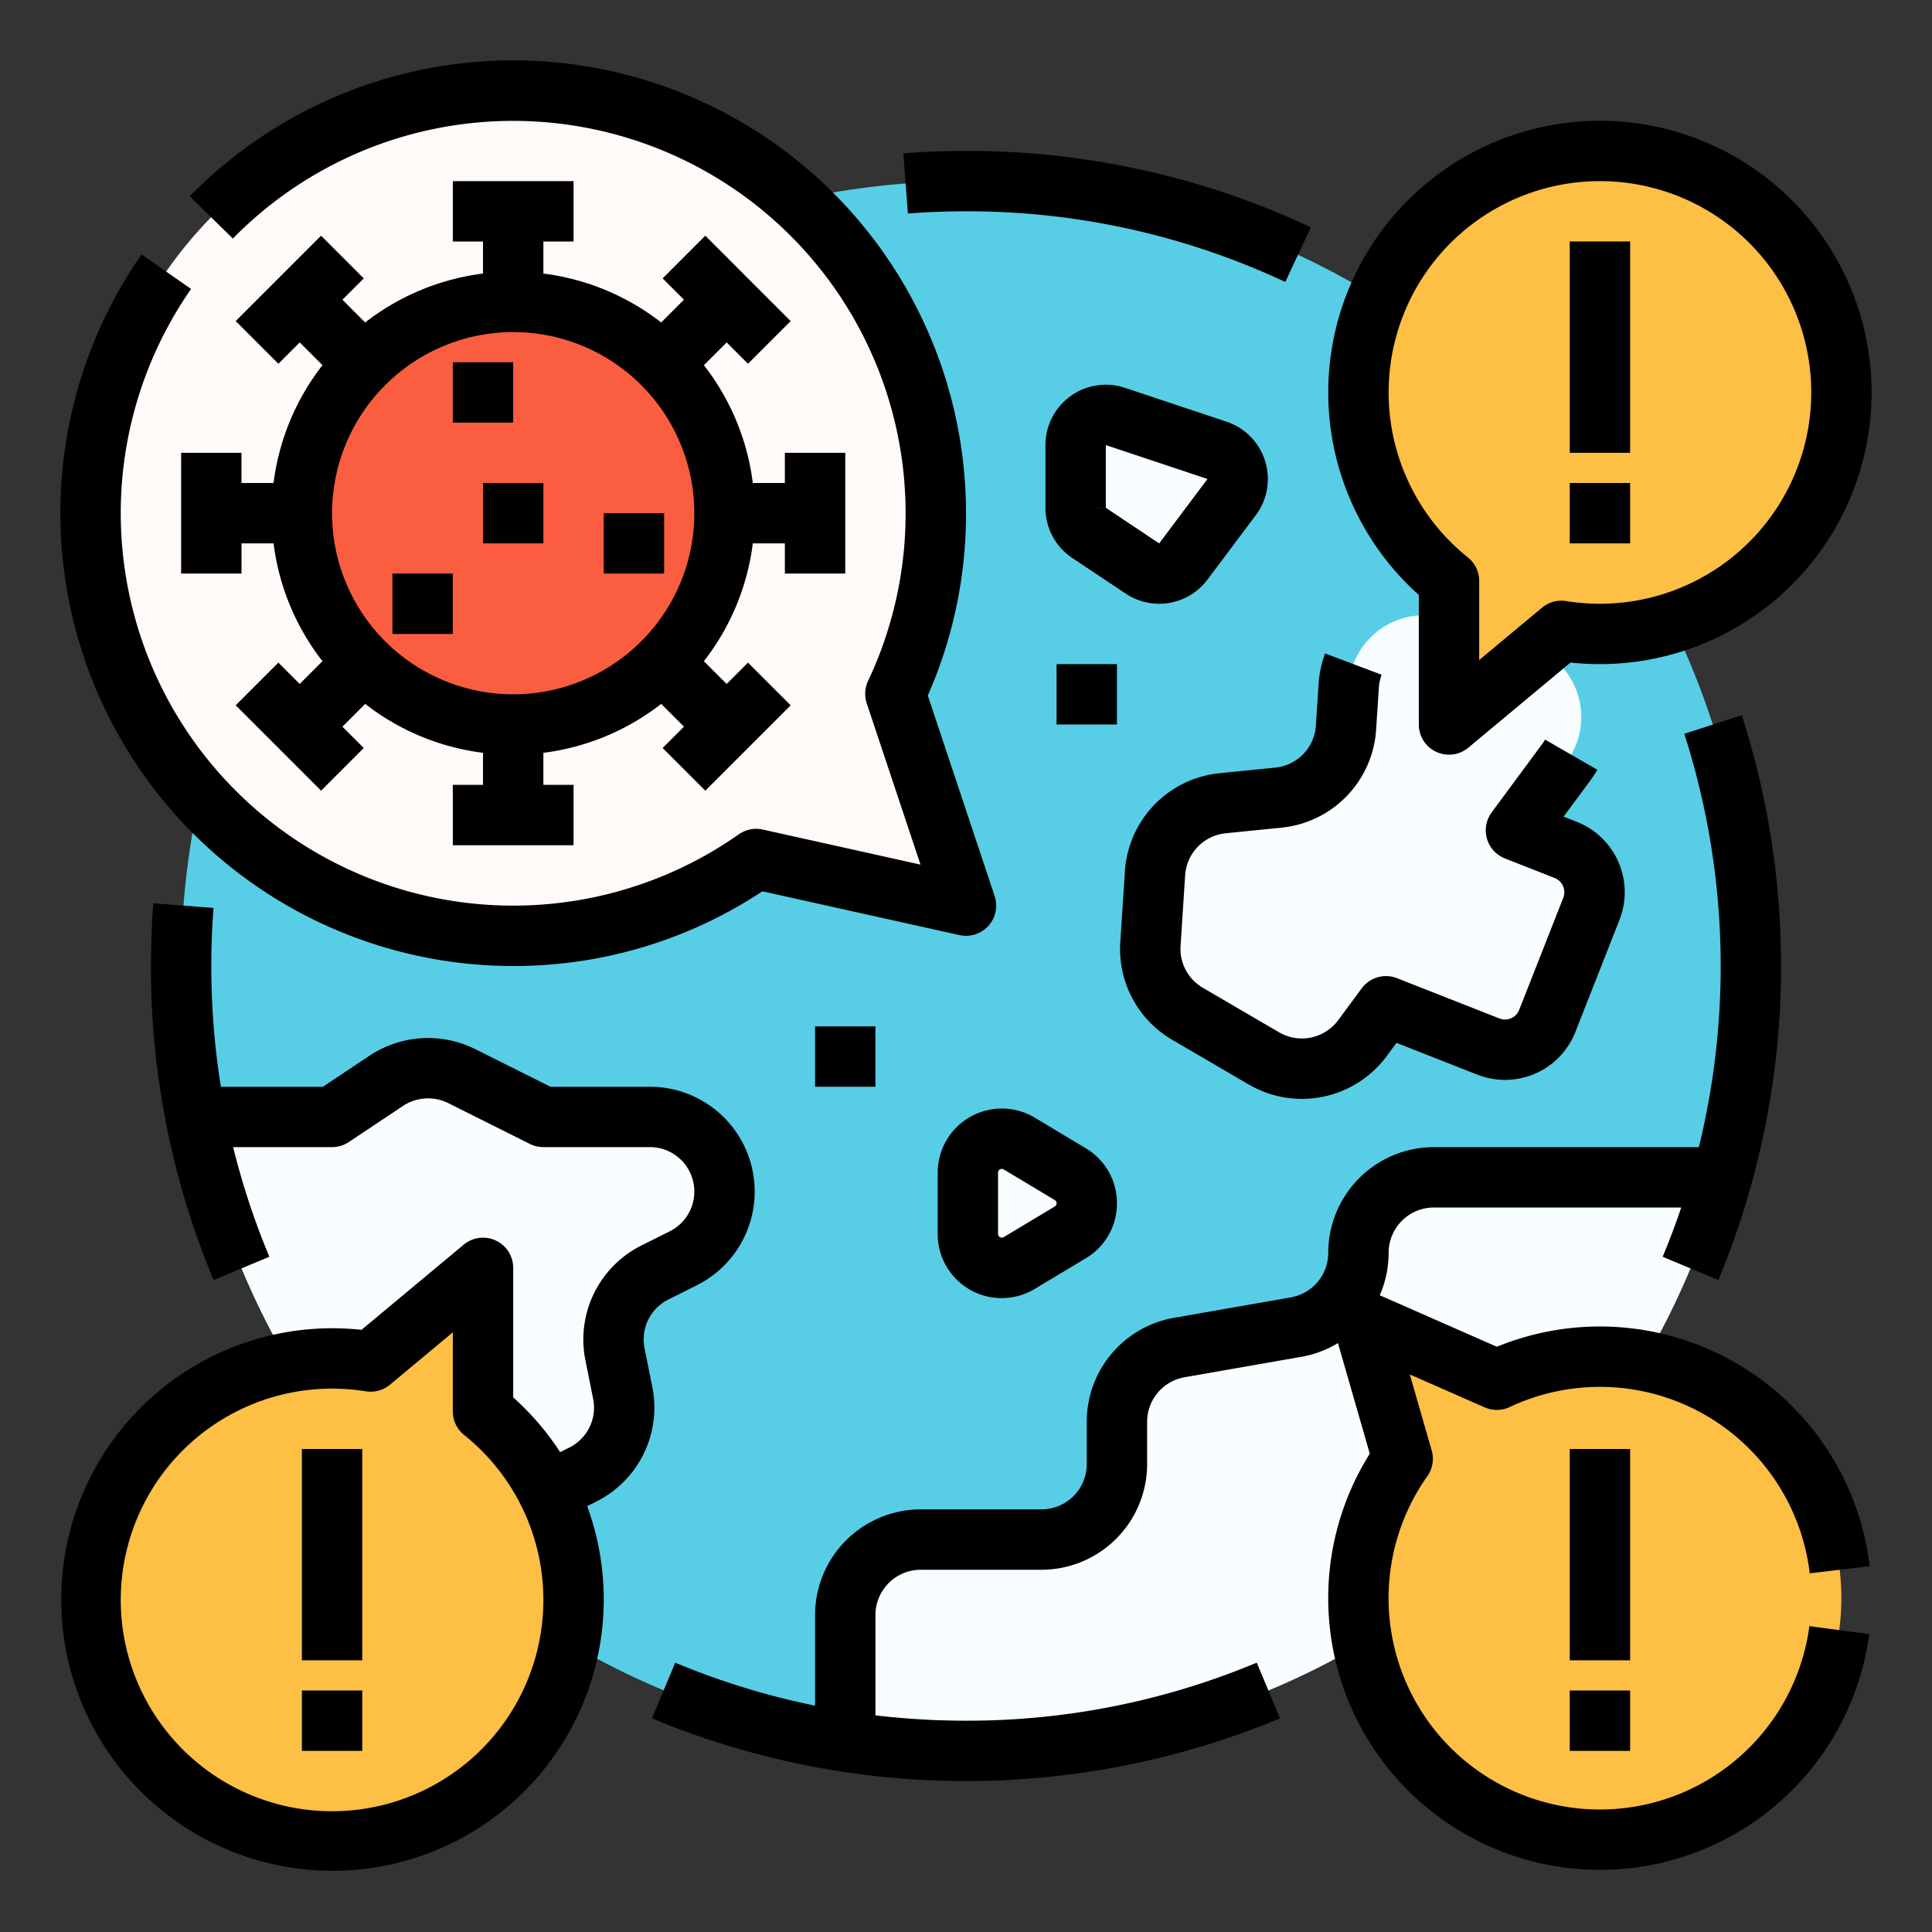 <svg id="Filled_stroke_cutting_expand" height="512" viewBox="0 0 512 512" width="512" xmlns="http://www.w3.org/2000/svg" data-name="Filled stroke cutting expand"><rect x="0" y="0" width="512" height="512" fill="#333333" stroke="none"/><g><circle cx="256" cy="256" fill="#57cee6" r="208"/><path d="m165.037 369.188-2.075-10.375a19.777 19.777 0 0 1 10.549-21.568l7.556-3.778a19.777 19.777 0 0 0 10.933-17.689 19.777 19.777 0 0 0 -19.777-19.777h-28.223l-21.619-10.809a20 20 0 0 0 -20.038 1.248l-14.343 9.562h-36.157a207.722 207.722 0 0 0 64.276 113.941l38.371-19.185a19.777 19.777 0 0 0 10.548-21.568z" fill="#f8feff"/><path d="m360 331.998a19.998 19.998 0 0 1 -16.55 19.698l-30.899 5.407a19.998 19.998 0 0 0 -16.551 19.699v11.2a19.998 19.998 0 0 1 -19.998 19.998h-32.004a19.998 19.998 0 0 0 -19.998 19.998v33.555a209.592 209.592 0 0 0 32 2.447c95.473 0 175.923-64.325 200.374-152h-76.377a19.998 19.998 0 0 0 -19.998 19.998z" fill="#f8feff"/><g><path d="m256 240-18.713-56.138a112.041 112.041 0 1 0 -36.887 43.783z" fill="#fff9f8"/><circle cx="136" cy="136" fill="#fa5d3f" r="56"/></g><g fill="#f8feff"><path d="m285.056 134.572v-16.619a8 8 0 0 1 10.53-7.59l26.94 8.98a8 8 0 0 1 3.87 12.39l-12.8 17.066a8 8 0 0 1 -10.838 1.856l-14.141-9.427a8 8 0 0 1 -3.562-6.656z"/><path d="m283.63 326.599-13.507 8.104a9 9 0 0 1 -13.63-7.717v-16.209a9 9 0 0 1 13.63-7.717l13.507 8.104a9 9 0 0 1 0 15.435z"/><path d="m414.973 225.249-13.228-5.203 13.391-18.128a20 20 0 0 0 -7.471-29.932l-13.533-6.461a20.001 20.001 0 0 0 -7.32-1.909l-8.131-.528a20 20 0 0 0 -21.255 18.661l-.717 11.034a20 20 0 0 1 -17.956 18.603l-14.703 1.479a20 20 0 0 0 -17.956 18.603l-1.212 18.657a20 20 0 0 0 9.873 18.568l20.164 11.775a20 20 0 0 0 26.173-5.388l6.21-8.406 27.172 10.688a12.036 12.036 0 0 0 15.56-6.775l11.713-29.779a12.035 12.035 0 0 0 -6.775-15.56z"/></g><path d="m424 40a64.002 64.002 0 0 0 -40 113.963v38.037l29.775-24.813a64.004 64.004 0 1 0 10.225-127.187z" fill="#fdbf44"/><path d="m441.692 485.033a64.002 64.002 0 0 1 -69.971-98.446l-10.524-36.552 35.478 15.605a64.004 64.004 0 1 1 45.017 119.393z" fill="#fdbf44"/><path d="m88 488a64.002 64.002 0 0 0 40-113.963v-38.037l-29.775 24.813a64.004 64.004 0 1 0 -10.225 127.187z" fill="#fdbf44"/><g><path d="m256 56a198.265 198.265 0 0 1 84.611 18.725l6.777-14.494a214.156 214.156 0 0 0 -91.389-20.231c-5.53 0-11.118.212-16.607.629l1.214 15.954c5.087-.387 10.266-.584 15.393-.584z"/><path d="m136 256a119.229 119.229 0 0 0 66.045-19.795l52.219 11.605a8 8 0 0 0 9.325-10.339l-17.717-53.149a118.927 118.927 0 0 0 10.127-48.321 120 120 0 0 0 -205.714-83.982l11.428 11.198a104.023 104.023 0 0 1 168.343 117.223 7.998 7.998 0 0 0 -.358 5.953l14.245 42.734-41.807-9.29a8.001 8.001 0 0 0 -6.341 1.268 104.013 104.013 0 0 1 -145.158-144.527l-13.123-9.153a120.013 120.013 0 0 0 98.486 188.577z"/><path d="m120 96h16v16h-16z"/><path d="m128 128h16v16h-16z"/><path d="m104 152h16v16h-16z"/><path d="m160 136h16v16h-16z"/><path d="m48 120v32h16v-8h8.498a63.694 63.694 0 0 0 12.964 31.225l-6.03 6.03-5.657-5.657-11.314 11.314 22.628 22.628 11.313-11.313-5.657-5.657 6.03-6.03a63.694 63.694 0 0 0 31.225 12.964v8.498h-8v16h32v-16h-8v-8.498a63.694 63.694 0 0 0 31.225-12.964l6.03 6.03-5.657 5.657 11.313 11.313 22.628-22.628-11.313-11.313-5.657 5.657-6.03-6.03a63.694 63.694 0 0 0 12.964-31.225h8.498v8h16v-32h-16v8h-8.498a63.694 63.694 0 0 0 -12.964-31.225l6.03-6.03 5.657 5.657 11.313-11.313-22.627-22.628-11.313 11.313 5.657 5.657-6.03 6.03a63.694 63.694 0 0 0 -31.225-12.964v-8.498h8v-16h-32v16h8v8.498a63.694 63.694 0 0 0 -31.225 12.964l-6.03-6.03 5.657-5.657-11.314-11.314-22.628 22.628 11.313 11.313 5.657-5.657 6.03 6.03a63.694 63.694 0 0 0 -12.964 31.225h-8.498v-8zm88-32a48 48 0 1 1 -48 48 48.054 48.054 0 0 1 48-48z"/><path d="m307.182 159.999a15.989 15.989 0 0 0 12.815-6.399l12.799-17.066a16 16 0 0 0 -7.74-24.779l-26.94-8.98a16 16 0 0 0 -21.06 15.179v16.619a15.965 15.965 0 0 0 7.125 13.312l14.14 9.427a15.931 15.931 0 0 0 8.861 2.687zm-14.126-42.045 26.94 8.98-12.799 17.067-14.141-9.428zm0 16.62-8-.001h8z"/><path d="m296 318.882a16.863 16.863 0 0 0 -8.253-14.577l-13.507-8.105a17 17 0 0 0 -25.747 14.577v16.209a16.961 16.961 0 0 0 25.747 14.577l13.507-8.104a16.863 16.863 0 0 0 8.253-14.577zm-16.485.858-13.506 8.104a1 1 0 0 1 -1.515-.858v-16.209a.918.918 0 0 1 .507-.87 1.011 1.011 0 0 1 .502-.143.954.954 0 0 1 .505.156l13.507 8.104a1 1 0 0 1 0 1.715z"/><path d="m280 176h16v16h-16z"/><path d="m337.953 203.426-14.703 1.479a27.912 27.912 0 0 0 -25.139 26.044l-1.212 18.658a27.846 27.846 0 0 0 13.821 25.994l20.165 11.775a27.951 27.951 0 0 0 36.641-7.543l2.561-3.467 21.458 8.441a20.035 20.035 0 0 0 25.933-11.291l11.714-29.779a20.035 20.035 0 0 0 -11.291-25.932l-3.529-1.388 7.197-9.743a28.32 28.32 0 0 0 1.752-2.673l-13.857-7.999a12.475 12.475 0 0 1 -.763 1.164l-13.391 18.128a8 8 0 0 0 3.506 12.198l13.228 5.203a4.053 4.053 0 0 1 2.258 5.186l-11.714 29.779a4.036 4.036 0 0 1 -5.187 2.258l-27.172-10.689a8.003 8.003 0 0 0 -9.363 2.691l-6.21 8.406a11.98 11.98 0 0 1 -15.703 3.233l-20.165-11.775a11.934 11.934 0 0 1 -5.923-11.141l1.212-18.658a11.961 11.961 0 0 1 10.774-11.161l14.703-1.479a27.913 27.913 0 0 0 25.138-26.044l.718-11.036a12.006 12.006 0 0 1 .739-3.451l-14.977-5.63a27.979 27.979 0 0 0 -1.729 8.044l-.718 11.035a11.962 11.962 0 0 1 -10.774 11.162z"/><path d="m216 272h16v16h-16z"/><path d="m376 157.668v34.331a8 8 0 0 0 13.122 6.146l27.078-22.565a72.977 72.977 0 0 0 7.8.419 71.995 71.995 0 1 0 -48-18.331zm48-109.668a56 56 0 0 1 0 112 56.643 56.643 0 0 1 -8.956-.711 8.002 8.002 0 0 0 -6.39 1.753l-16.654 13.879v-20.958a8.001 8.001 0 0 0 -2.996-6.242 56.001 56.001 0 0 1 34.996-99.72z"/><path d="m416 64h16v56h-16z"/><path d="m416 128h16v16h-16z"/><path d="m477.797 408.038a56.624 56.624 0 0 1 1.808 8.914l15.887-1.902a72.7 72.7 0 0 0 -2.319-11.438 71.999 71.999 0 0 0 -89.11-49.268 72.941 72.941 0 0 0 -7.38 2.56l-31.031-13.649a27.994 27.994 0 0 0 2.349-11.256 12.012 12.012 0 0 1 11.998-11.998h65.549q-2.229 6.594-4.928 13.056l14.763 6.169a216.907 216.907 0 0 0 6.199-149.684l-15.226 4.92a201.538 201.538 0 0 1 3.86 109.54h-70.217a28.03 28.03 0 0 0 -27.998 27.998 11.977 11.977 0 0 1 -9.93 11.818l-30.899 5.407a27.952 27.952 0 0 0 -23.171 27.579v11.2a12.012 12.012 0 0 1 -11.998 11.998h-32.004a28.03 28.03 0 0 0 -27.998 27.998v24.014a198.238 198.238 0 0 1 -37.056-11.393l-6.169 14.763a216.704 216.704 0 0 0 166.449 0l-6.169-14.763a198.795 198.795 0 0 1 -77.055 15.381 202.802 202.802 0 0 1 -24-1.417v-26.585a12.012 12.012 0 0 1 11.998-11.998h32.004a28.03 28.03 0 0 0 27.998-27.998v-11.2a11.978 11.978 0 0 1 9.93-11.818l30.898-5.407a28.015 28.015 0 0 0 9.739-3.654l8.441 29.316a72.006 72.006 0 1 0 132.358 47.823l-15.858-2.125a56.008 56.008 0 1 1 -101.251-39.737 7.999 7.999 0 0 0 1.152-6.827l-5.799-20.138 19.844 8.728a7.996 7.996 0 0 0 6.626-.084 56.672 56.672 0 0 1 8.409-3.162 56.001 56.001 0 0 1 69.309 38.32z"/><path d="m416 384h16v56h-16z"/><path d="m416 448h16v16h-16z"/><path d="m172.882 367.619-2.075-10.375a11.804 11.804 0 0 1 6.281-12.844l7.557-3.778a27.777 27.777 0 0 0 -12.422-52.622h-26.334l-19.93-9.965a28.062 28.062 0 0 0 -28.054 1.746l-12.327 8.218h-27.043a201.753 201.753 0 0 1 -2.535-32c0-5.127.196-10.306.584-15.393l-15.954-1.214c-.417 5.489-.629 11.077-.629 16.607a214.706 214.706 0 0 0 16.619 83.225l14.763-6.169a198.601 198.601 0 0 1 -9.596-29.056h26.215a7.996 7.996 0 0 0 4.438-1.344l14.343-9.562a12.029 12.029 0 0 1 12.023-.749l21.619 10.81a7.996 7.996 0 0 0 3.578.844h28.223a11.777 11.777 0 0 1 5.267 22.311l-7.557 3.778a27.838 27.838 0 0 0 -14.815 30.292l2.075 10.375a11.804 11.804 0 0 1 -6.281 12.844l-2.464 1.232a72.154 72.154 0 0 0 -12.447-14.501v-34.331a8 8 0 0 0 -13.122-6.146l-27.078 22.565a72.993 72.993 0 0 0 -7.801-.419 71.89 71.89 0 1 0 67.606 47.141l2.461-1.23a27.838 27.838 0 0 0 14.815-30.292zm-84.882 112.381a56 56 0 0 1 0-112 56.647 56.647 0 0 1 8.957.711 8.003 8.003 0 0 0 6.39-1.753l16.654-13.878v20.957a8.001 8.001 0 0 0 2.996 6.242 56.001 56.001 0 0 1 -34.996 99.72z"/><path d="m80 384h16v56h-16z"/><path d="m80 448h16v16h-16z"/></g></g></svg>